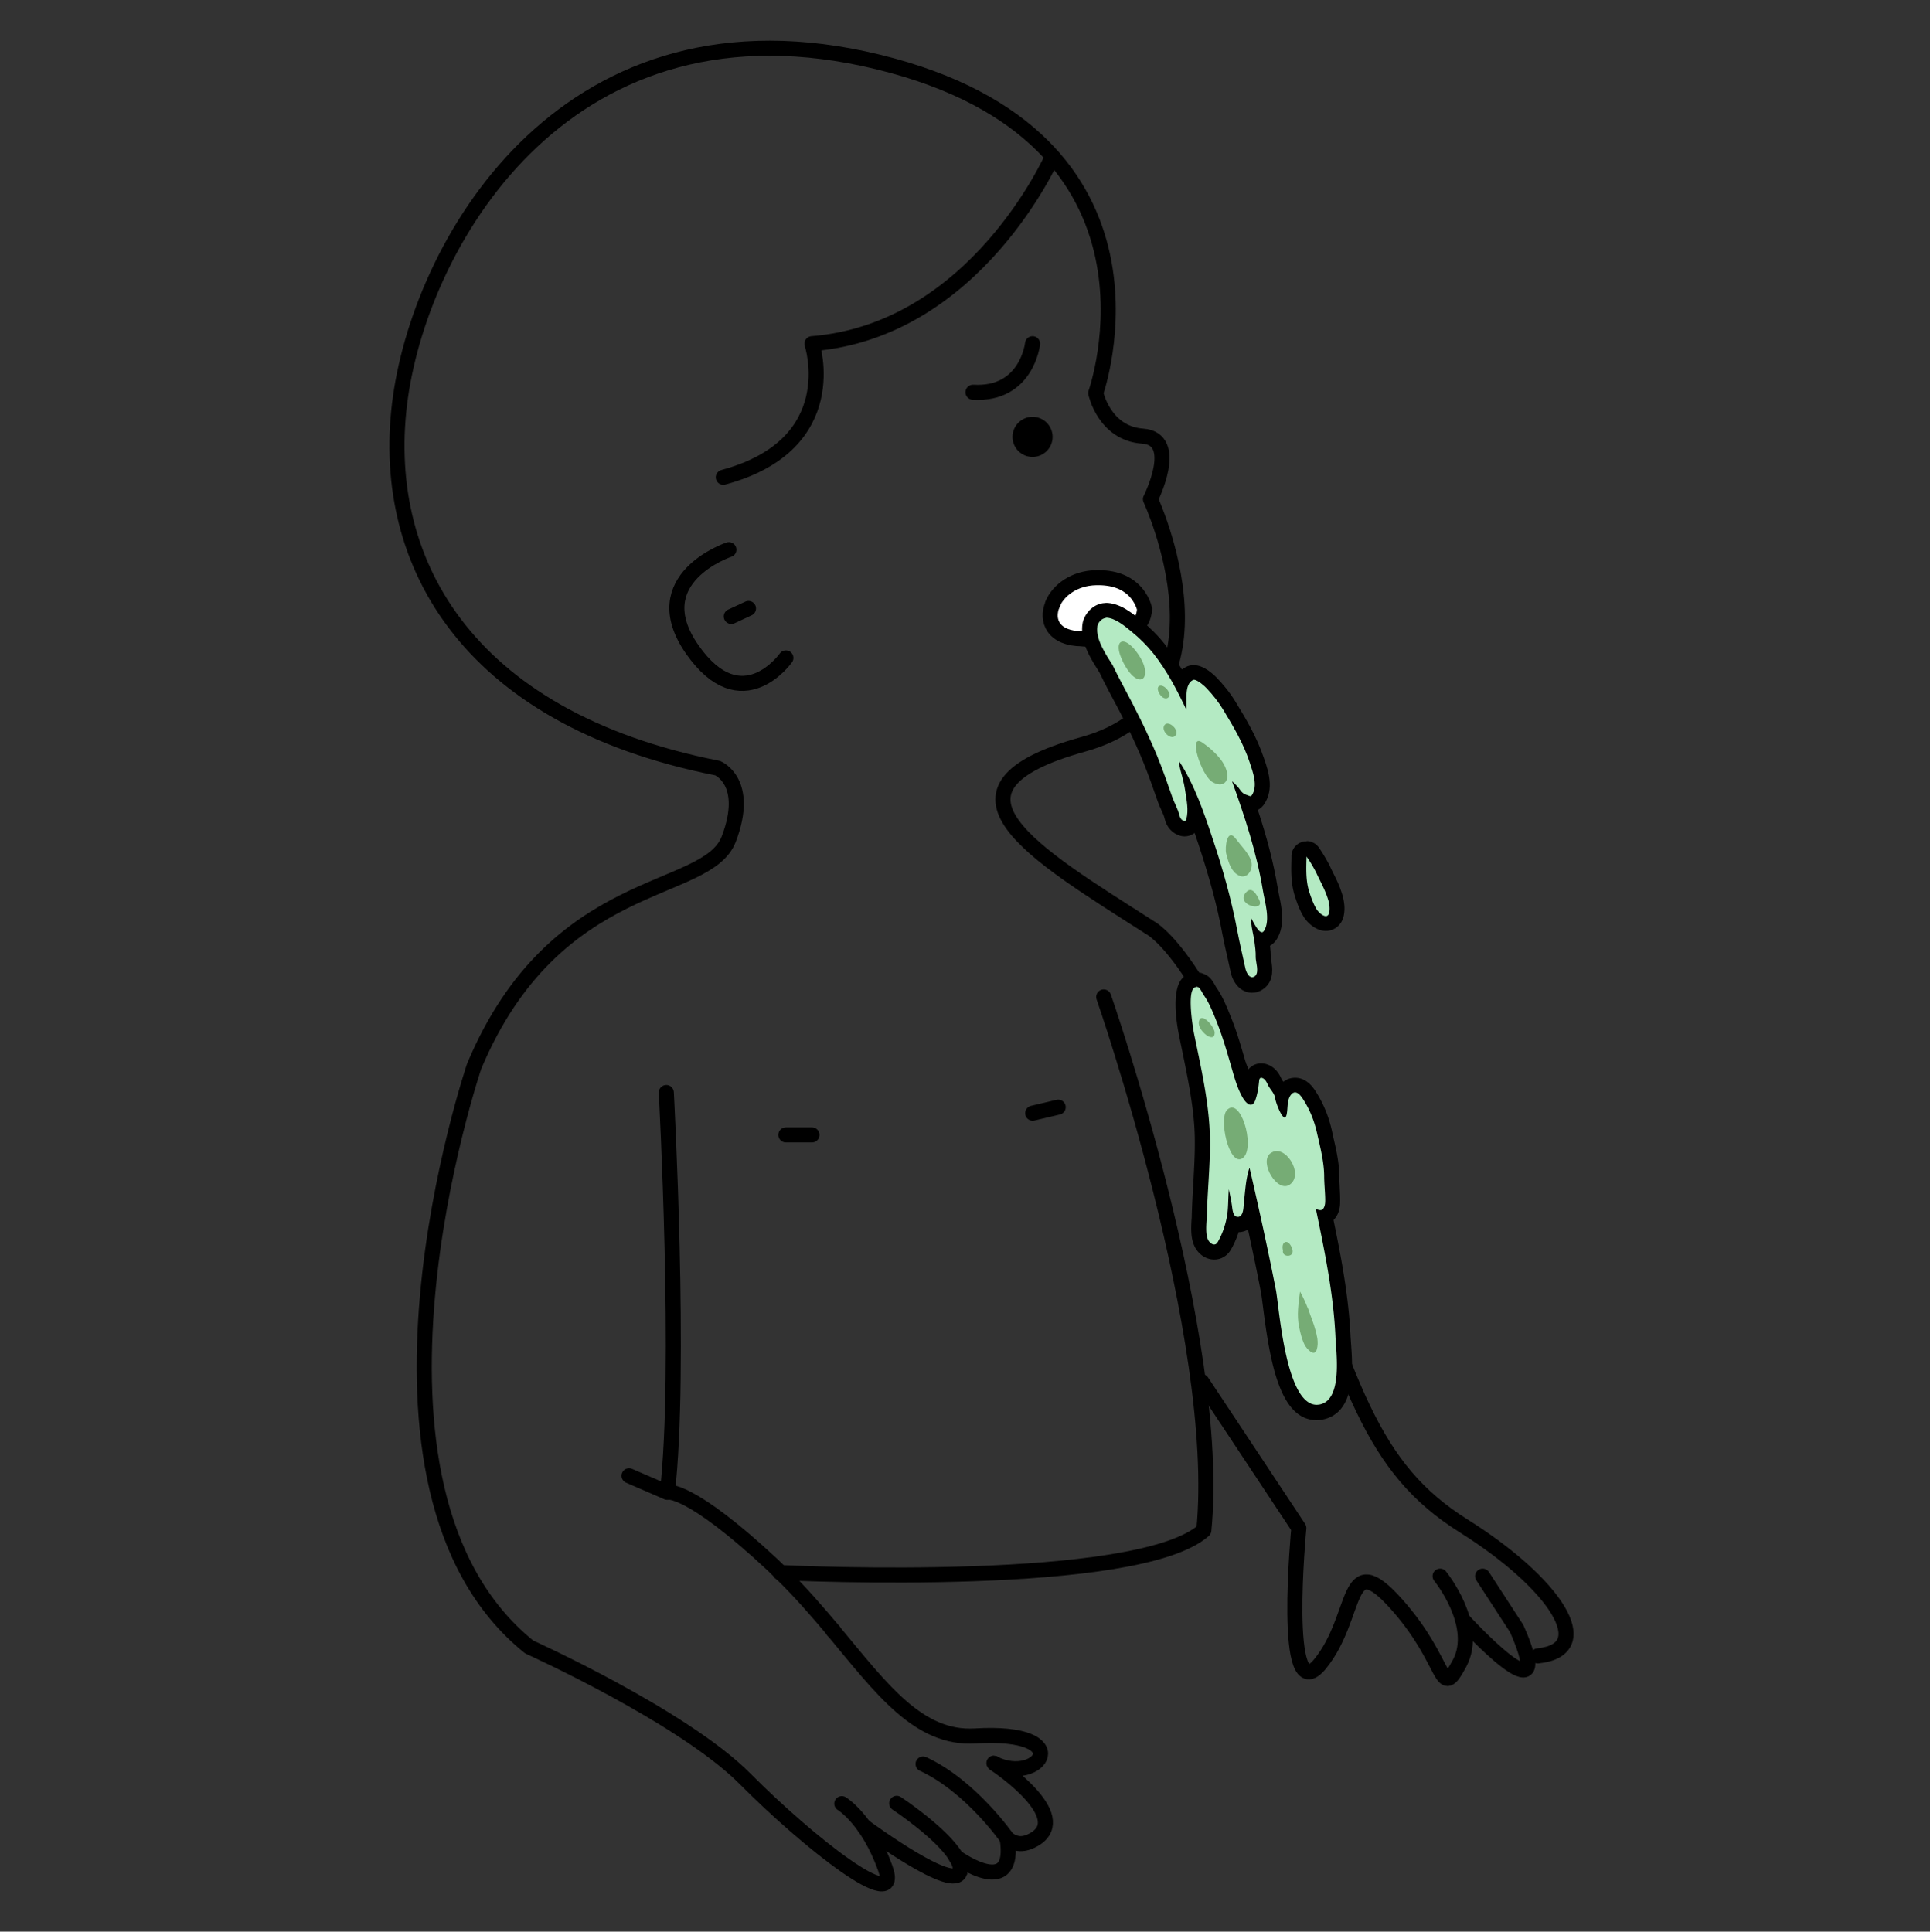 <svg xmlns="http://www.w3.org/2000/svg" id="Calque_1" data-name="Calque 1" viewBox="0 0 128 128.13"><rect x="0" y="0" width="128" height="128.13" fill="#333333" stroke="none"/><defs><style>.cls-1{fill:none;stroke-linecap:round;stroke-linejoin:round;stroke:#000}.cls-4{fill:#b4eac3}.cls-5{fill:#76ac75}</style></defs><path d="M101.99 109.84c4.04-.42 1.15-4.81-4.93-8.63-6.08-3.82-7.61-9.15-12.26-23.42-4.65-14.27-8.5-16.24-8.5-16.24-7.82-5-15.08-9.23-4.45-12.18 10.63-2.95 4.45-16.26 4.45-16.26s2.03-4-.52-4.18-3.11-2.86-3.11-2.86S78.7 9.11 58.24 4.11C37.79-.88 28.06 15.73 26.56 26.33s4.11 21.28 21.03 24.62c0 0 2.2.89.74 4.71-1.46 3.82-11.49 2.24-16.88 15.06 0 0-9.49 27.95 3.65 38.53 0 0 10.24 4.62 14.34 8.77 4.11 4.14 10.44 9.15 9.27 5.9-1.17-3.26-2.88-4.28-2.88-4.28" class="cls-1"/><path d="M65.96 116.98s-.03-.03-.04-.03M44.19 72.47s1 18.54.07 26.51c0 0 1.42-.37 6.99 4.83.17.16.34.33.51.5M59.47 119.62s2.98 1.97 3.92 3.53h.01M63.67 124.12c-.27 1.5-6.02-2.72-6.35-2.96h-.01M63.4 123.16h-.01M55.28 108.18h-.02M51.76 104.31h-.04" class="cls-1"/><path d="M63.67 124.12c.06-.28-.06-.61-.27-.95.27.2 4.02 2.79 3.4-1.21.56.41 1.11.48 1.88 0 2.32-1.51-2.25-4.66-2.72-4.97 2.99 1.44 5.53-2.25-1.28-1.84-3.76.23-6.21-3.12-9.4-6.96M73.2 66.13s7.9 22.67 6.64 35.38h0c-4.41 3.88-26.97 2.86-28.08 2.8 1.31 1.27 2.46 2.61 3.52 3.87" class="cls-1"/><path d="m79.7 91.64 6.44 9.72s-1.17 12.18 1.41 9.01 1.6-7.85 5.07-3.96c3.46 3.89 2.82 6.45 4.18 3.92 1.35-2.53-1.29-5.78-1.29-5.78" class="cls-1"/><path d="M97.02 107.45s6.44 7.07 3.57.58l-2.26-3.48M48.34 36.46s-5.72 1.91-2.43 6.62c3.29 4.71 6.21.56 6.21.56" class="cls-1"/><circle cx="68.48" cy="28.98" r="1.33"/><path d="M68.48 22.8s-.37 3.43-3.95 3.22M52.12 75.28h1.73M68.49 73.84l1.69-.4M48.5 40.89l1.14-.53" class="cls-1"/><path d="M68.89 42.3z" style="fill:#fab0b4"/><path d="M71.77 42.38s4.02.38 4.14-1.98c0 0-.13-.72-.79-1.32-.48-.43-1.22-.79-2.43-.76-1.47.03-2.5.85-2.88 1.73-.02.01 0 .03 0 .03-.47 1.09.06 2.29 1.96 2.29Z" style="fill:#fff;stroke-miterlimit:10;stroke:#000"/><path d="M69.8 10.38S64.74 21.93 53.85 22.8c0 0 2.22 6.68-5.88 8.86" class="cls-1"/><path d="M83.05 65.31c-.5 0-.83-.49-.93-.97-.07-.33-.14-.65-.21-.97-.12-.51-.23-1.03-.33-1.55-.34-1.82-.87-3.79-1.61-6.03-.22-.67-.45-1.35-.7-2.02 0 .22-.03.44-.08.67-.06.24-.27.5-.6.5-.04 0-.1 0-.13-.02-.36-.09-.61-.37-.7-.77-.05-.21-.14-.42-.25-.65-.08-.17-.16-.35-.22-.53-.32-.92-.64-1.84-1-2.71-.57-1.39-1.27-2.82-2.26-4.64-.24-.44-.46-.88-.67-1.33-.25-.37-.48-.73-.68-1.13-.23-.45-.47-1.05-.38-1.73.06-.45.49-.96 1.02-.97.78 0 1.46.56 1.97.97l.09.08c.58.47 1.08.98 1.5 1.5.57.72 1.06 1.5 1.47 2.27.1-.26.27-.48.54-.62.07-.04.22-.07.3-.07.51 0 1.13.64 1.2.71.45.48.87 1.01 1.16 1.5.64 1.06 1.37 2.27 1.81 3.6l.05.15c.23.7.55 1.65.05 2.45-.12.19-.31.3-.52.3-.05 0-.12-.01-.17-.03.62 1.83 1.18 3.75 1.5 5.72.02.14.05.29.09.45.17.8.37 1.8-.08 2.54-.14.22-.35.35-.58.35l.02.12c.04.34.09.69.08 1.05 0 .06.02.15.03.24.07.39.17.98-.23 1.34a.83.83 0 0 1-.54.22Z" class="cls-4"/><path d="M73.34 40.97c.61 0 1.27.57 1.72.94.52.42 1 .9 1.42 1.42.91 1.15 1.59 2.45 2.21 3.77.03-.66-.15-1.69.42-1.99.02-.01.04-.02.07-.02.25 0 .72.43.84.56.4.42.8.92 1.1 1.42.68 1.12 1.35 2.25 1.76 3.5.21.65.56 1.53.15 2.17-.02.03-.06.07-.1.07h-.03c-.29-.11-.46-.13-.65-.41-.13-.2-.34-.4-.54-.58.85 2.37 1.64 4.76 2.05 7.26.12.74.51 1.94.08 2.65-.05.08-.1.11-.15.11-.24 0-.54-.63-.7-.92-.05.44.15 1.11.2 1.48.05.37.1.74.09 1.11 0 .29.24.97-.03 1.22-.08.07-.15.09-.21.09-.23 0-.39-.35-.44-.57-.18-.84-.38-1.67-.54-2.51-.39-2.07-.96-4.1-1.63-6.09-.6-1.8-1.21-3.61-2.25-5.19.02.33.16.82.22 1.03.09.33.16.66.21 1 .09.61.23 1.24.07 1.85-.01.04-.06.13-.11.13h-.01c-.19-.05-.29-.2-.34-.39-.1-.43-.34-.82-.48-1.23-.32-.92-.64-1.84-1.01-2.74-.67-1.61-1.45-3.15-2.28-4.69-.23-.43-.45-.86-.66-1.3-.24-.37-.48-.75-.68-1.15-.22-.44-.4-.93-.33-1.43.03-.23.29-.53.53-.54h.02m0-1h-.04c-.79.02-1.41.74-1.5 1.4-.11.82.19 1.54.43 2.02.22.43.46.82.7 1.19.2.42.41.84.65 1.29.98 1.81 1.67 3.22 2.23 4.59.36.88.68 1.8.99 2.69.07.19.15.38.24.57.09.2.18.39.21.55.13.58.53 1.01 1.07 1.15.08.02.18.03.26.03.24 0 .47-.08.66-.23.08.25.17.5.25.74.73 2.21 1.26 4.16 1.59 5.96.1.53.22 1.06.34 1.58.07.32.14.64.21.95.14.68.64 1.37 1.42 1.37.22 0 .55-.06.87-.35.61-.54.47-1.36.4-1.8-.01-.07-.02-.13-.03-.18 0-.27-.02-.53-.05-.79.18-.1.34-.25.46-.45.55-.91.32-2.06.14-2.9-.03-.15-.06-.3-.08-.43-.29-1.76-.74-3.43-1.33-5.23.18-.09.34-.24.45-.42.63-.99.25-2.13 0-2.88l-.05-.14c-.46-1.39-1.2-2.62-1.86-3.7-.4-.67-.89-1.23-1.23-1.59-.25-.26-.89-.87-1.56-.87-.19 0-.37.04-.53.13-.09.05-.18.1-.25.16-.34-.57-.71-1.13-1.14-1.68-.44-.56-.97-1.09-1.57-1.58l-.09-.07c-.53-.43-1.33-1.09-2.26-1.09Z"/><path d="M87.31 93.65c-2 0-2.63-3.67-3.07-7.11-.05-.41-.09-.73-.13-.91-.36-1.86-.76-3.71-1.16-5.51-.05.42-.2 1-.79 1.06-.15 0-.28-.03-.38-.08-.14.55-.34 1.06-.6 1.5-.15.26-.4.41-.67.41-.25 0-.51-.13-.71-.37-.38-.45-.33-1.23-.29-1.79 0-.1.01-.19.01-.26.02-.69.06-1.38.1-2.08.08-1.26.16-2.57.07-3.84-.12-1.71-.47-3.44-.82-5.11l-.18-.88c-.09-.45-.52-2.75.05-3.45.15-.18.35-.28.57-.28.14 0 .29.04.44.12.13.08.25.2.48.62.12.17.3.45.45.76.19.4.36.81.53 1.23.36.9.62 1.82.88 2.71l.12.43c.17.6.36 1.22.65 1.73.07-.27.12-.58.15-.96.03-.31.27-.63.63-.63.04 0 .09 0 .13.01.49.12.67.53.77.75.03.06.09.15.15.24.12.17.27.38.34.63.06-.15.16-.3.3-.43.21-.2.42-.24.57-.24.51 0 .83.49.95.68.47.73.8 1.54 1.01 2.47l.07.32c.18.8.39 1.7.39 2.54 0 .25.02.5.03.76.02.27.03.54.03.81 0 .24 0 .55-.18.85a.78.78 0 0 1-.31.29c.51 2.47 1.06 5.23 1.18 7.97 0 .12.02.28.03.45.1 1.46.3 4.17-1.47 4.54-.1.02-.21.03-.31.03Z" class="cls-4"/><path d="M79.32 65.45c.06 0 .12.02.19.06.08.05.28.42.28.43.16.23.31.47.43.73.19.39.35.79.51 1.2.38.97.66 1.95.95 2.95.19.66.39 1.39.74 1.99.13.22.33.47.53.47.12 0 .24-.1.32-.35.14-.41.2-.84.24-1.27 0-.06.05-.17.13-.17h.02c.23.05.33.26.43.47.12.27.42.54.47.84.04.23.12.46.21.68.03.07.26.64.43.64.06 0 .11-.07.14-.24.08-.43 0-.99.33-1.32.08-.07.15-.1.22-.1.22 0 .42.28.53.45.46.71.76 1.48.94 2.31.2.87.45 1.86.46 2.76 0 .52.06 1.05.07 1.57 0 .2 0 .41-.11.59-.06.1-.13.13-.22.13s-.19-.04-.29-.08c.58 2.8 1.17 5.64 1.3 8.5.05 1.09.48 4.16-1.04 4.47-.07.01-.14.02-.21.02-2.06 0-2.48-6.45-2.7-7.61-.53-2.71-1.13-5.42-1.75-8.11-.25.71-.28 1.53-.37 2.27-.03.23 0 .95-.38.99h-.03c-.29 0-.34-.4-.37-.63-.05-.41-.14-.8-.22-1.2-.06.62-.02 1.26-.14 1.87-.11.57-.31 1.13-.6 1.63-.07.12-.15.16-.24.16-.11 0-.23-.08-.32-.19-.31-.37-.17-1.3-.16-1.72.05-1.99.3-3.97.17-5.97-.14-2.05-.6-4.06-1.01-6.06-.06-.28-.56-3.13.13-3.13m0-1c-.37 0-.72.17-.96.46-.65.8-.38 2.77-.15 3.87l.18.87c.34 1.66.7 3.38.81 5.06.08 1.24 0 2.47-.07 3.78-.04.68-.08 1.39-.1 2.1 0 .07 0 .15-.01.24-.04.65-.1 1.54.41 2.15.29.35.69.54 1.09.54.45 0 .86-.24 1.1-.65.21-.36.38-.75.52-1.17h.08c.2-.02.38-.08.54-.17.3 1.39.6 2.8.87 4.22.03.18.07.49.12.88.48 3.82 1.16 7.54 3.56 7.54.14 0 .28-.01.41-.04 2.2-.45 1.99-3.45 1.87-5.06-.01-.16-.02-.31-.03-.43-.12-2.66-.63-5.32-1.13-7.74.07-.07.13-.15.19-.24.26-.42.25-.85.25-1.11 0-.29-.02-.57-.03-.85-.01-.24-.03-.49-.03-.73 0-.9-.22-1.82-.41-2.64l-.07-.33c-.22-.99-.58-1.85-1.08-2.63-.14-.22-.58-.91-1.37-.91-.21 0-.5.05-.78.27v-.01c-.04-.05-.08-.1-.11-.16-.1-.23-.38-.86-1.11-1.03a1.097 1.097 0 0 0-1.13.42c-.02-.08-.05-.16-.07-.24l-.04-.15-.08-.28c-.26-.9-.53-1.84-.9-2.76-.16-.4-.33-.83-.54-1.26-.16-.33-.34-.62-.48-.82-.22-.41-.38-.64-.65-.79-.22-.12-.45-.19-.68-.19Z"/><path d="M84.25 76.51c.93-.74 2.27 1.36 1.3 2.06-.83.6-2.04-1.45-1.32-2.05 0 0 .01 0 .02-.02ZM82.64 59.19c.39-.44.71.16.88.52.38.82-1.62.32-.88-.52.01-.02-.25.28 0 0ZM82 55.68c.32.45.76.85.96 1.37.23.59-.27 1.43-.94.94-.42-.3-.58-.91-.7-1.38-.09-.35.05-1.81.67-.93.07.11-.24-.34 0 0ZM77.54 48.01c.28.09.58.46.46.71-.23.48-.99-.16-.8-.57.07-.15.2-.18.34-.14ZM79.51 67.77c.15-.73 1.06.38 1.05.73 0 .78-1.17-.15-1.05-.73.05-.22-.04.21 0 0ZM81.55 73.5c.9-.39 1.72 2.9.8 3.36-.86.43-1.55-2.72-.95-3.26.05-.04.1-.07.15-.1ZM85.09 82.94c-.14-.49.23-.81.52-.31.48.83-.64.83-.52.31 0 0-.01.05 0 0ZM79.75 49.26c.62.43 1.42 1.14 1.61 1.91.18.74-.3 1.08-.94.71-.77-.45-1.66-3.31-.67-2.62.2.14-.26-.18 0 0ZM76.85 45.93s.07.15 0 0c-.23-.48.2-.63.56-.19.44.55-.22.9-.56.19ZM86.74 86.79c-.15-.38-.32-.76-.52-1.12-.1.78-.23 1.57-.06 2.35.08.4.18.81.36 1.18.13.26.67.88.82.28.06-.22.06-.45.03-.69-.03-.19-.08-.37-.11-.5-.13-.51-.35-1-.51-1.5Z" class="cls-5"/><path d="M87.93 61.27c-.5 0-.94-.52-1.05-.71-.25-.41-.4-.86-.53-1.25-.25-.79-.23-1.58-.21-2.34v-.17c0-.21.15-.4.36-.47.05-.02.1-.02.15-.02.16 0 .31.08.41.21.28.39.51.8.67 1.12.09.21.18.38.27.55.15.31.31.62.43.95.05.13.12.32.17.52.08.35.1.64.06.9-.08.52-.42.71-.72.71Z" class="cls-4"/><path d="M86.65 56.82c.24.33.45.69.64 1.06.22.48.48.94.67 1.44.05.13.11.3.16.48.05.24.08.47.04.69-.03.2-.12.28-.23.28-.22 0-.52-.3-.62-.47-.21-.35-.35-.75-.48-1.14-.24-.76-.2-1.56-.18-2.35m0-1c-.1 0-.2.01-.3.04-.41.13-.69.5-.7.93v.17c-.02.77-.05 1.64.23 2.5.13.42.3.9.58 1.36.2.33.77.94 1.47.94.52 0 1.1-.35 1.21-1.13.05-.33.03-.67-.06-1.06 0-.02 0-.04-.01-.06-.06-.21-.13-.41-.18-.55-.13-.36-.29-.68-.45-1-.08-.17-.17-.33-.24-.5 0-.02-.02-.04-.03-.06-.26-.49-.48-.85-.71-1.18a.996.996 0 0 0-.81-.42Z"/><path d="M74.46 43.86c-.04-.08.23.46 0 0-.7-1.42.08-1.83 1.01-.49 1.15 1.66.01 2.59-1.02.48Z" class="cls-5"/><path d="M66.8 121.95s-2.39-3.46-5.58-4.94M44.26 98.99l-2.54-1.1" class="cls-1"/></svg>